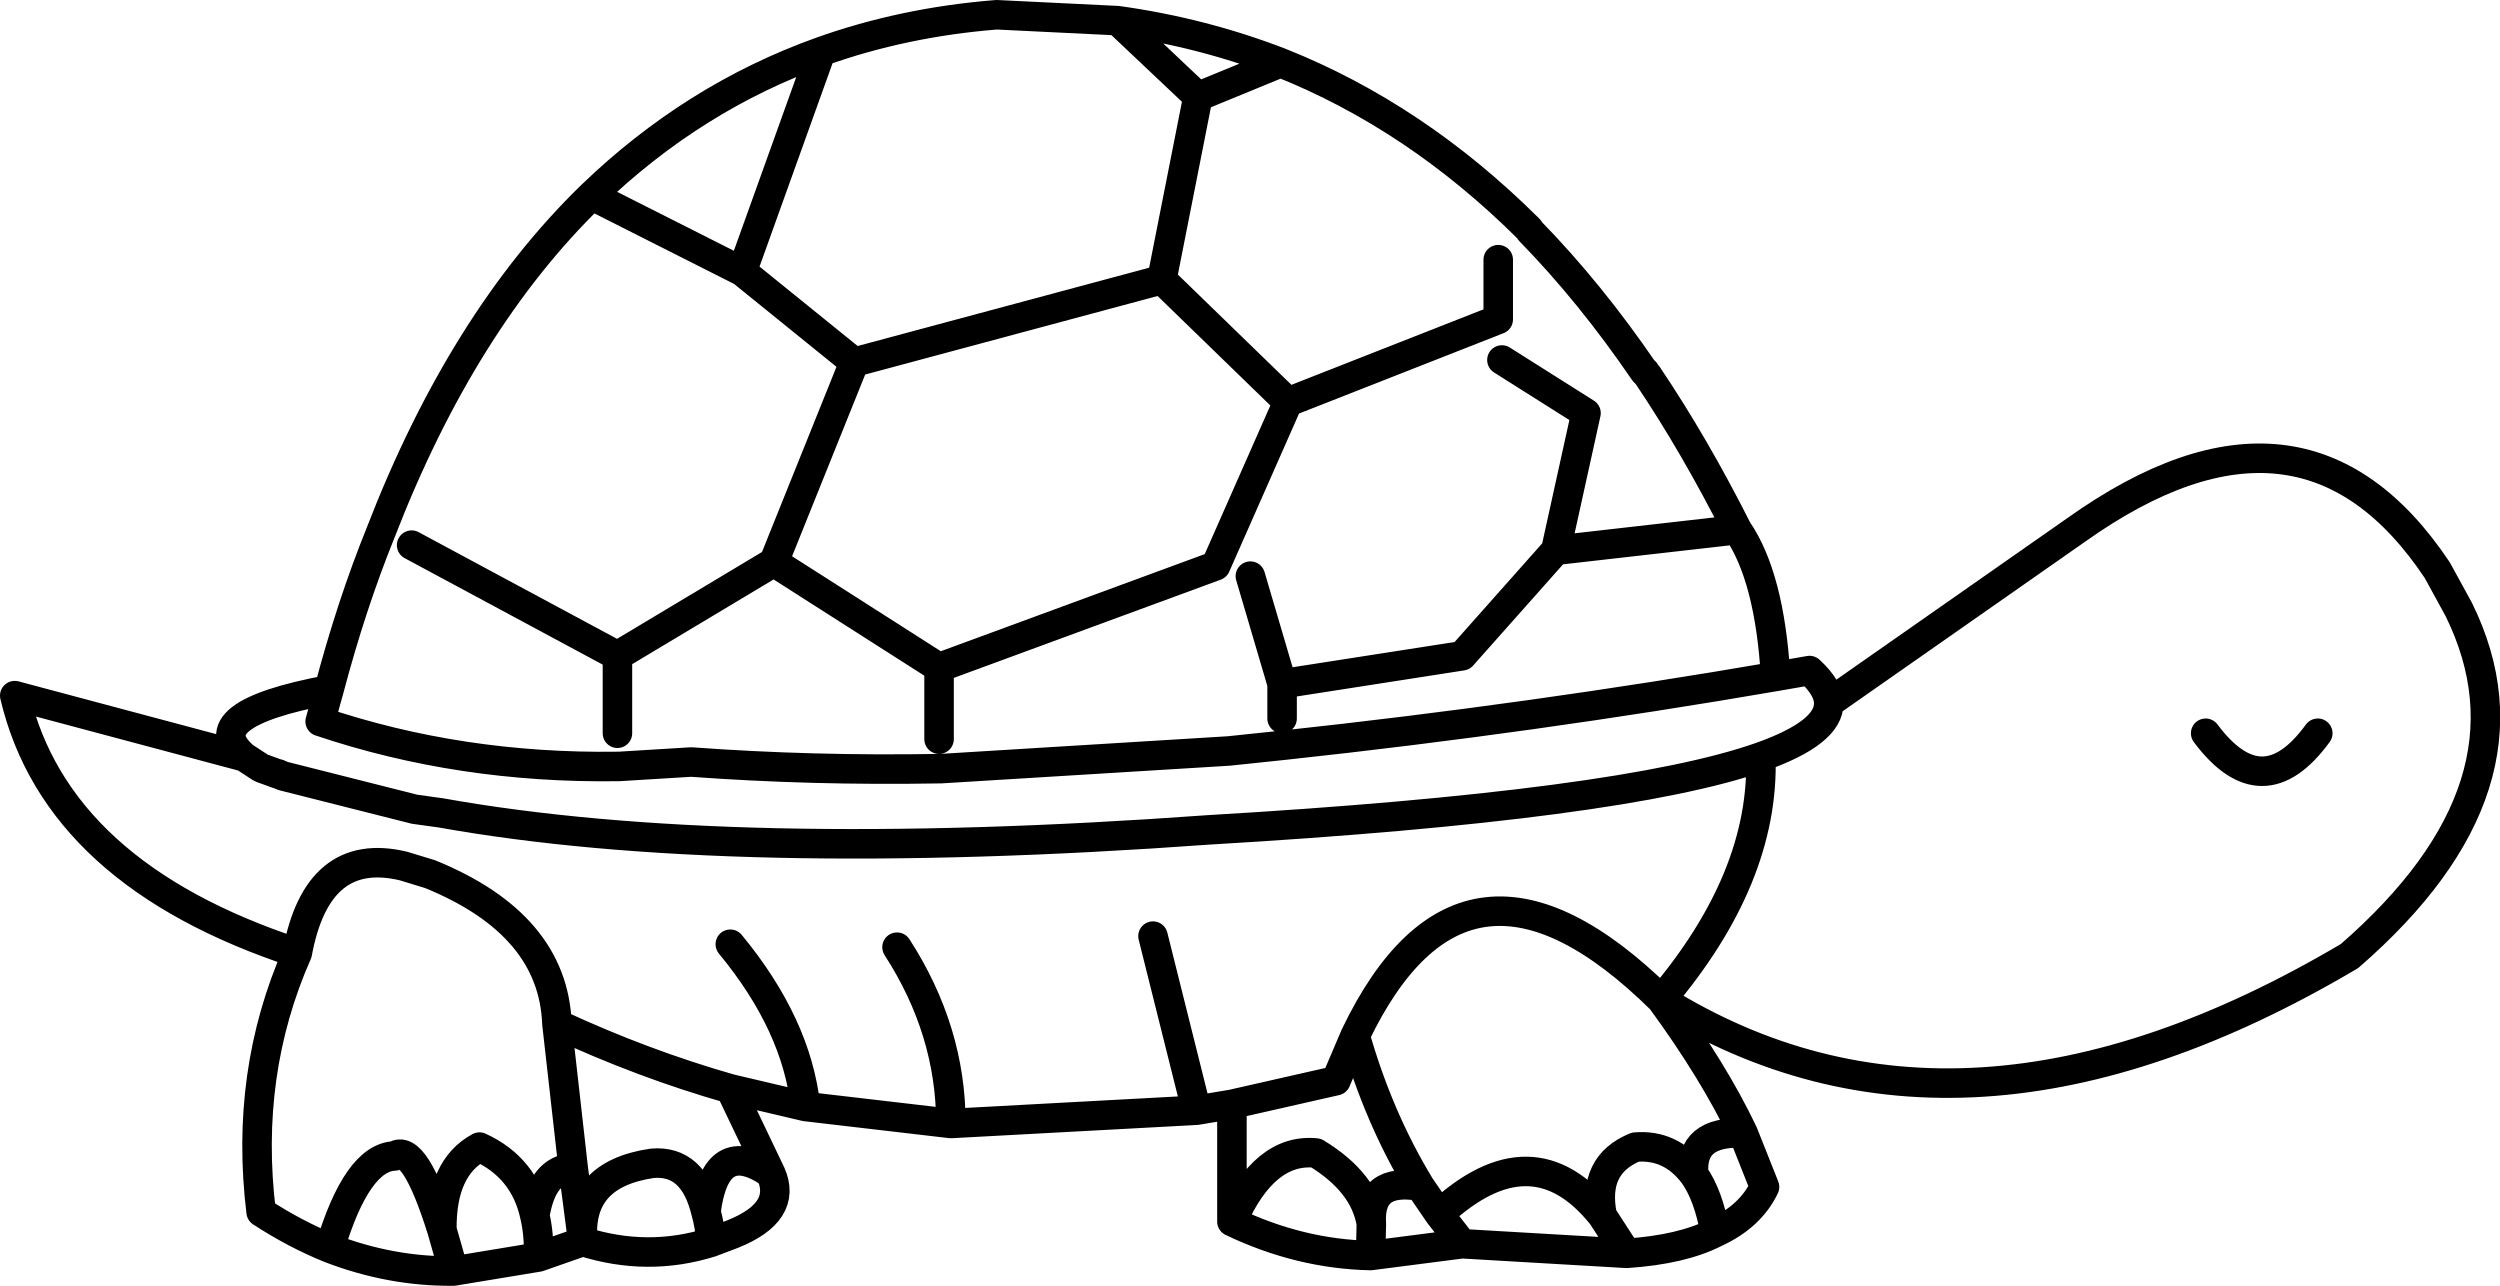 <?xml version="1.0" encoding="UTF-8" standalone="no"?>
<svg xmlns:xlink="http://www.w3.org/1999/xlink" height="87.15px" width="169.45px" xmlns="http://www.w3.org/2000/svg">
  <g transform="matrix(1.0, 0.0, 0.0, 1.0, 84.7, 43.6)">
    <path d="M2.1 -39.35 Q11.25 -35.7 18.85 -28.15 L18.95 -28.05 19.0 -27.95 Q23.1 -23.75 26.75 -18.4 L26.8 -18.4 26.8 -18.35 26.95 -18.2 Q30.15 -13.45 33.05 -7.7 35.25 -4.5 35.65 2.25 L37.95 1.85 Q39.25 3.05 39.25 4.05 L56.05 -7.7 Q71.4 -18.6 80.5 -4.95 L81.95 -2.3 Q87.85 9.65 74.55 21.2 48.2 36.8 27.9 24.15 31.45 29.0 33.45 33.2 L34.9 36.85 Q33.95 38.85 31.55 39.95 29.3 41.1 25.55 41.35 L14.4 40.7 8.2 41.5 Q3.4 41.4 -1.2 39.2 L-1.2 31.25 -3.6 31.65 -20.25 32.55 -30.1 31.4 -35.2 30.2 -32.45 35.95 Q-31.3 38.55 -35.05 40.05 L-36.5 40.6 Q-40.8 41.95 -45.2 40.55 L-48.2 41.6 -53.95 42.55 Q-58.2 42.6 -62.35 41.0 -64.7 40.05 -67.0 38.55 -68.15 29.15 -64.55 21.0 -80.85 15.65 -83.7 3.55 L-68.15 7.7 Q-71.5 4.85 -62.4 3.15 -60.9 -2.55 -58.9 -7.5 -53.35 -21.85 -44.6 -30.35 -37.7 -37.0 -29.05 -40.1 -23.45 -42.1 -17.15 -42.6 L-8.95 -42.2 Q-3.2 -41.4 2.1 -39.35 L-3.5 -37.05 -5.95 -24.65 2.6 -16.35 16.85 -21.95 16.85 -26.0 M0.05 -4.55 L2.2 2.75 14.4 0.85 20.75 -6.3 22.8 -15.6 17.1 -19.2 M33.05 -7.7 L20.75 -6.3 M64.8 6.1 Q68.65 11.25 72.4 6.1 M-1.2 31.25 L5.85 29.65 7.15 26.6 Q14.6 11.05 27.9 24.15 34.9 15.9 34.65 7.7 25.3 11.0 -2.8 12.65 -35.25 15.0 -54.8 11.5 L-56.6 11.25 -65.5 9.0 -65.75 8.9 -65.85 8.85 -65.9 8.85 -67.0 8.45 -68.15 7.7 M34.65 7.7 Q39.3 6.05 39.25 4.05 M2.2 2.75 L2.2 5.1 M14.4 40.7 L12.85 38.7 11.55 36.8 Q8.05 36.2 8.25 39.35 L8.2 41.5 M7.15 26.6 Q8.75 32.2 11.55 36.8 M8.25 39.35 Q7.8 36.55 4.5 34.55 1.0 34.2 -1.2 39.2 M25.55 41.35 L23.9 38.8 Q19.15 32.85 12.85 38.7 M23.9 38.8 Q23.2 35.35 26.15 34.15 28.55 33.95 30.1 36.0 29.85 33.05 33.45 33.2 M30.1 36.0 Q31.1 37.4 31.55 39.95 M35.65 2.25 Q19.1 5.1 2.4 6.9 L-1.4 7.3 -20.95 8.5 -21.05 8.5 Q-29.7 8.65 -37.85 8.05 L-42.75 8.35 -42.8 8.35 -42.85 8.35 Q-53.5 8.5 -63.0 5.3 L-62.4 3.15 M-5.95 -24.65 L-26.8 -19.05 -32.25 -5.5 -21.05 1.65 -2.3 -5.25 2.6 -16.35 M-26.8 -19.05 L-34.4 -25.2 -44.6 -30.35 M-34.4 -25.2 L-29.05 -40.1 M-8.95 -42.2 L-3.5 -37.05 M-21.05 1.65 L-21.05 6.5 M-35.2 30.2 Q-41.15 28.5 -46.95 25.8 L-45.85 35.55 -45.2 40.55 Q-45.6 36.0 -40.5 35.25 -37.7 35.0 -36.85 38.55 -36.2 33.35 -32.45 35.95 M-36.5 40.6 Q-36.6 39.4 -36.85 38.55 M-35.2 20.4 Q-30.7 25.85 -30.1 31.4 M-20.25 32.55 Q-20.25 26.25 -23.9 20.6 M-6.55 19.85 L-3.6 31.65 M-46.95 25.8 Q-47.2 19.05 -55.55 15.65 L-57.35 15.1 Q-63.2 13.7 -64.55 21.0 M-32.25 -5.5 L-42.85 0.85 -42.85 6.1 M-53.95 42.55 L-54.75 39.75 Q-56.6 33.85 -57.95 34.75 -60.5 34.85 -62.35 41.0 M-45.85 35.55 Q-47.95 35.65 -48.45 38.8 -48.15 40.05 -48.2 41.6 M-54.75 39.75 Q-54.8 35.55 -52.2 34.15 -49.15 35.55 -48.45 38.8 M-56.8 -6.65 L-42.85 0.85" fill="none" stroke="#000000" stroke-linecap="round" stroke-linejoin="round" stroke-width="2.0"/>
  </g>
</svg>

